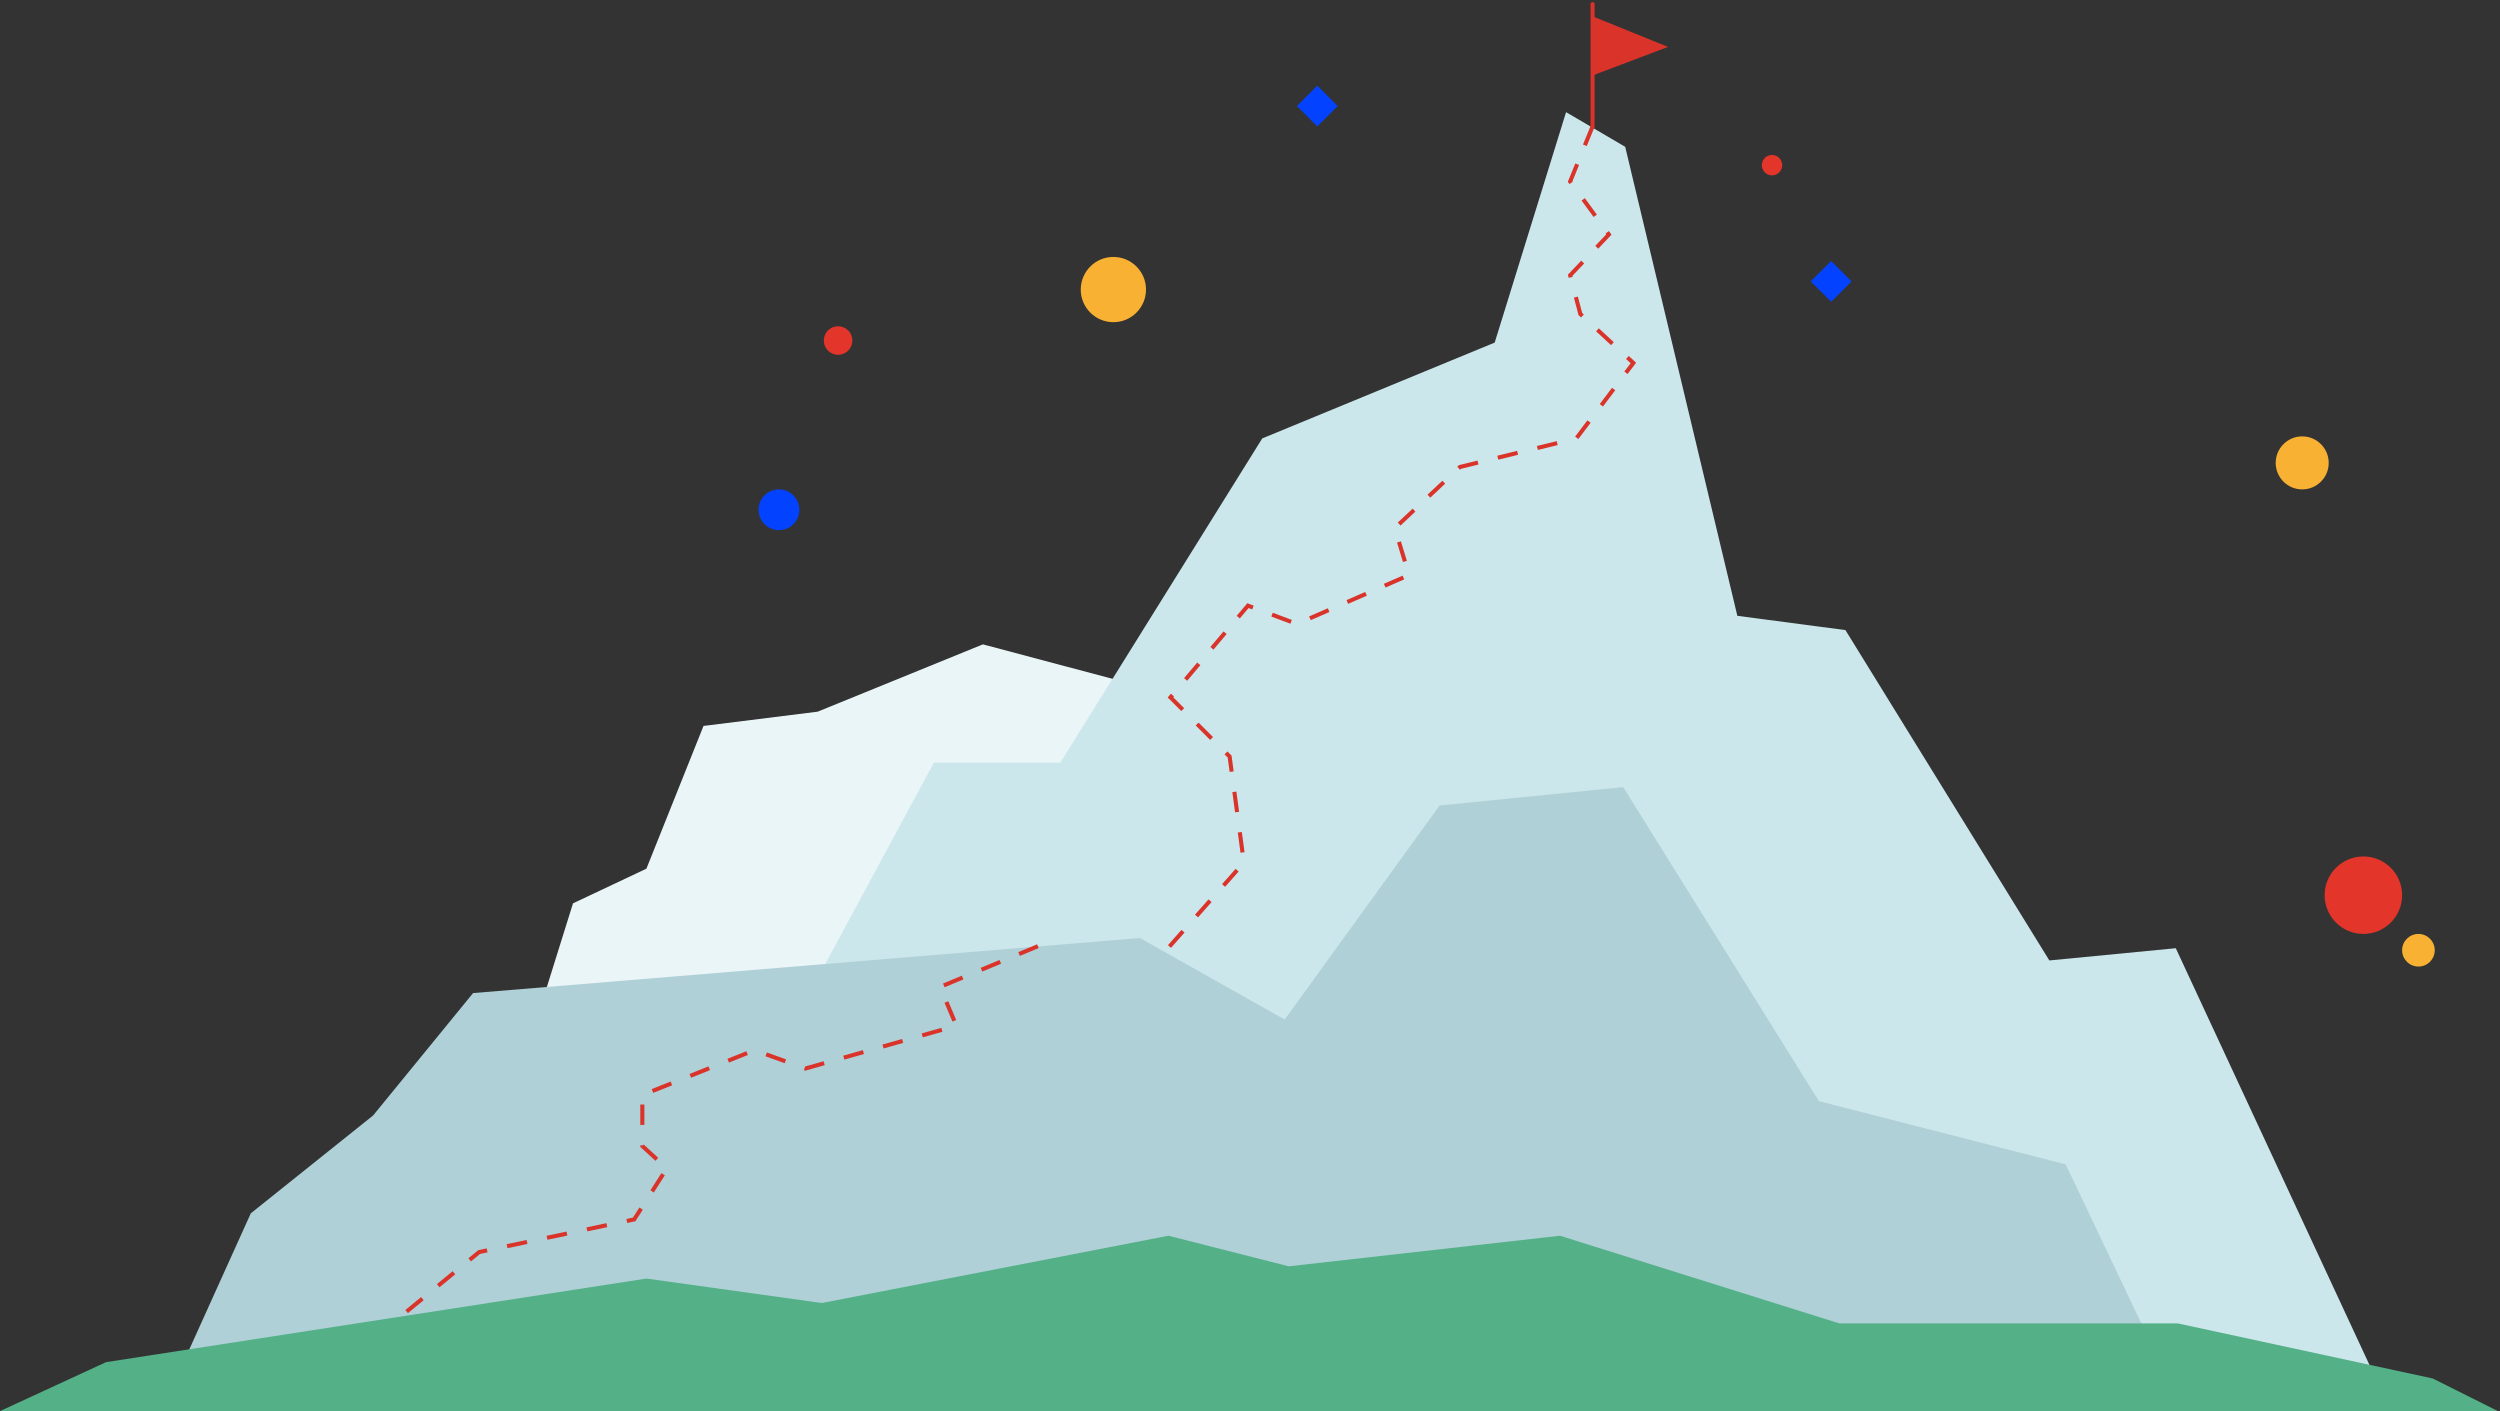 <?xml version="1.0" encoding="UTF-8"?>
<svg width="613px" height="346px" viewBox="0 0 613 346" version="1.1" xmlns="http://www.w3.org/2000/svg" xmlns:xlink="http://www.w3.org/1999/xlink">
    <rect x="0" y="0" width="613" height="346" fill="#333333" stroke="none"/>
    <!-- Generator: Sketch 51.3 (57544) - http://www.bohemiancoding.com/sketch -->
    <title>Mountain</title>
    <desc>Created with Sketch.</desc>
    <defs></defs>
    <g id="Page-1" stroke="none" stroke-width="1" fill="none" fill-rule="evenodd">
        <g id="Landing-page" transform="translate(-612, -319)">
            <g id="hero-image" transform="translate(612, 320)">
                <g id="Mountain">
                    <g id="mountain" transform="translate(0, 26)">
                        <polygon id="Path-11" fill="#EAF5F7" points="133 218.5 140.5 194.5 158.5 186 172.5 151 200.5 147.5 241 131 280.5 141.5 222 238.5"></polygon>
                        <polygon id="Path-10" fill="#CBE7EB" points="198.5 216.5 229 160 260 160 309.5 80.5 366.5 57 384 0.5 398.5 9 426 124 452.5 127.5 502.5 208.5 533.5 205.5 583 312"></polygon>
                        <polygon id="Path-9" fill="#AFD0D7" points="45 307 61.5 270.5 91.5 246.5 116 216.5 279.5 203 315 223 353 170.5 398 166 446 243 506.5 258.5 531 310"></polygon>
                        <polygon id="Path-8" fill="#54B087" points="0 319 26 307 158.5 286.5 201.5 292.5 286.5 276 316 283.5 382.5 276 451 297.5 534 297.5 596.5 311 612.5 319"></polygon>
                    </g>
                    <g id="route-and-goal" transform="translate(98, 0)">
                        <path d="M292.5,30 L287,43.5 L296.5,56.5 L287,66.5 L289.5,76 L302.5,88 L288.5,106.5 L260,113.5 L244,128.5 L247.5,140 L220,152 L208,147.5 L189,170 L203.5,184.5 L207,210.5 L187.5,232.5" id="Path-23" stroke="#DA332A" stroke-dasharray="5"></path>
                        <polygon id="Path-24" fill="#DA332A" points="292.5 3 311 10.5 292.5 17.5"></polygon>
                        <path d="M156.5,231 L132.5,241 L136.5,250.5 L99.5,261 L87,256.5 L59.5,267.5 L59.5,280 L65.5,285.5 L57.5,298 L19.5,306 L0,322" id="Path-25" stroke="#DA332A" stroke-dasharray="5"></path>
                        <path d="M292.5,30 L292.5,0" id="Path-26" stroke="#DA332A" stroke-linecap="round" stroke-linejoin="round"></path>
                    </g>
                    <g id="stars" transform="translate(186, 20)">
                        <path d="M407,216 C404.791,216 403,214.209 403,212 C403,209.791 404.791,208 407,208 C409.209,208 411,209.791 411,212 C411,214.209 409.209,216 407,216 Z M378.5,99 C374.91,99 372,96.09 372,92.5 C372,88.91 374.91,86 378.5,86 C382.09,86 385,88.91 385,92.5 C385,96.09 382.09,99 378.5,99 Z M87,58 C82.582,58 79,54.418 79,50 C79,45.582 82.582,42 87,42 C91.418,42 95,45.582 95,50 C95,54.418 91.418,58 87,58 Z" id="Combined-Shape" fill="#F8B133"></path>
                        <path d="M393.5,208 C388.253,208 384,203.747 384,198.5 C384,193.253 388.253,189 393.5,189 C398.747,189 403,193.253 403,198.5 C403,203.747 398.747,208 393.5,208 Z M248.5,22 C247.119,22 246,20.881 246,19.5 C246,18.119 247.119,17 248.5,17 C249.881,17 251,18.119 251,19.5 C251,20.881 249.881,22 248.5,22 Z M19.5,66 C17.567,66 16,64.433 16,62.5 C16,60.567 17.567,59 19.5,59 C21.433,59 23,60.567 23,62.5 C23,64.433 21.433,66 19.5,66 Z" id="Combined-Shape" fill="#E4352A"></path>
                        <path d="M263,43 L268,48 L263,53 L258,48 L263,43 Z M137,0 L142,5 L137,10 L132,5 L137,0 Z M5,109 C2.239,109 0,106.761 0,104 C0,101.239 2.239,99 5,99 C7.761,99 10,101.239 10,104 C10,106.761 7.761,109 5,109 Z" id="Combined-Shape" fill="#0342FF"></path>
                    </g>
                </g>
            </g>
        </g>
    </g>
</svg>